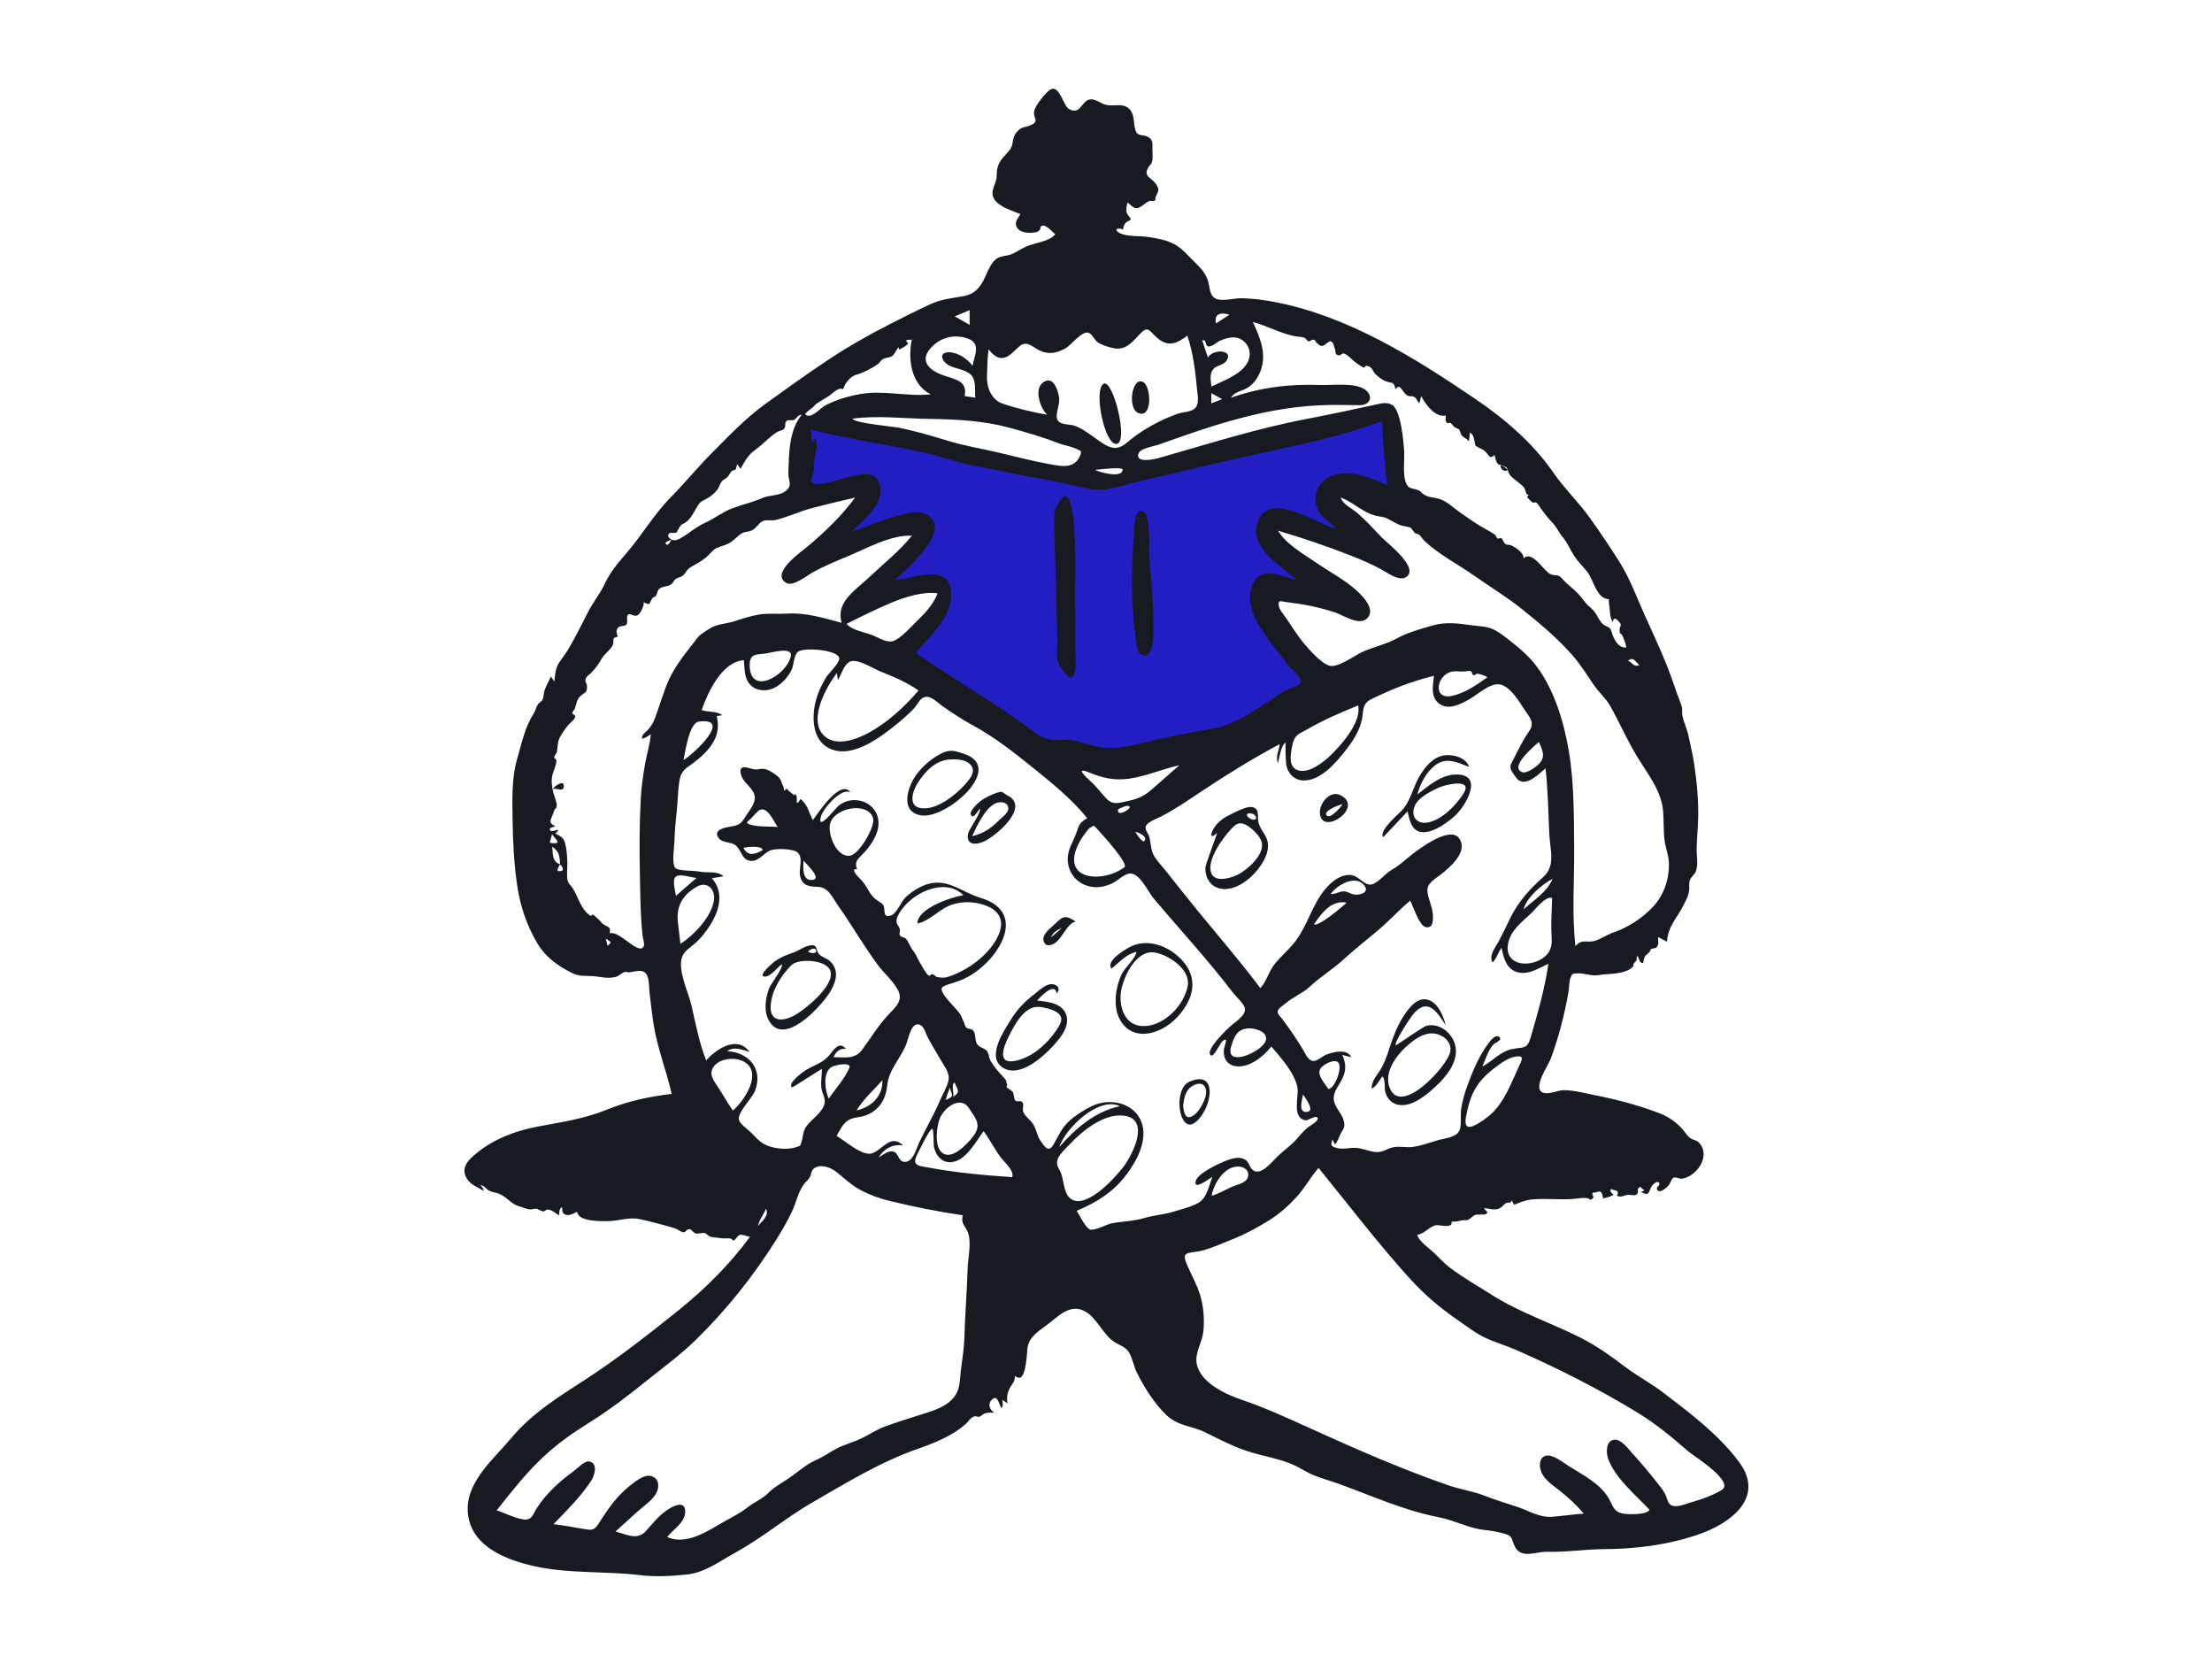 <svg width="350" height="263" viewBox="0 0 350 263" fill="none" xmlns="http://www.w3.org/2000/svg">
<path fill-rule="evenodd" clip-rule="evenodd" d="M127.188 66.97C126.947 70.911 126.706 74.852 126.465 78.794C128.016 78.347 137.885 75.443 137.275 78.387C136.838 80.499 134.063 82.783 132.65 84.253C131.349 85.607 130.009 86.925 128.635 88.205C131.16 87.238 133.706 86.323 136.27 85.466C138.211 84.819 140.165 84.186 142.154 83.701C142.892 83.52 144.884 82.784 145.582 83.286C147.414 84.605 137.473 94.316 136.111 95.685C138.037 94.789 140.008 93.976 142.014 93.278C143.461 92.774 147.934 90.848 149.215 92.493C150.586 94.252 147.189 98.293 146.247 99.574C144.897 101.41 143.434 103.171 141.899 104.855C148.279 110.585 155.776 115.685 163.754 118.855C169.604 121.179 175.351 121.771 181.524 120.495C187.866 119.185 193.948 116.671 199.729 113.798C203.124 112.11 206.475 110.284 209.667 108.233C208.351 106.632 207.074 104.998 205.832 103.339C204.061 100.97 201.883 98.382 200.873 95.562C199.884 92.802 203.593 93.341 205.373 93.491C207.949 93.708 210.518 94.169 213.043 94.72C211.258 93.478 209.505 92.187 207.787 90.853C205.549 89.116 202.563 87.151 201.097 84.651C199.809 82.453 202.637 83.008 203.944 83.296C207.062 83.983 210.096 85.153 213.07 86.295C215.247 87.131 217.412 88.006 219.555 88.928C218.225 87.772 216.939 86.56 215.703 85.303C214.042 83.615 211.802 81.552 211.057 79.226C209.541 74.49 219.742 78.063 221.484 78.794C221.162 73.887 220.841 68.981 220.52 64.074C207.011 67.669 193.502 71.263 179.994 74.858C178.534 75.247 176.707 76.093 175.184 76.138C173.805 76.179 172.14 75.558 170.795 75.302L146.35 70.631C139.963 69.41 133.575 68.19 127.188 66.97Z" fill="#221EC4"/>
<path fill-rule="evenodd" clip-rule="evenodd" d="M272.376 235.73C270.918 236.564 269.21 237.209 267.59 237.641C266.638 237.895 265.066 238.68 264.23 237.961C263.829 237.615 263.737 236.831 263.5 236.377C263.125 235.658 262.592 235.037 262.093 234.401C260.884 232.86 259.625 231.374 258.308 229.925C257.684 229.238 256.544 227.634 255.445 227.74C254.074 227.871 254.107 229.768 254.451 230.738C255.544 233.823 258.854 236.513 261.017 238.838C260.467 239.684 257.447 239.583 256.609 239.385C255.329 239.083 255.199 238.172 254.615 237.129C253.249 234.692 250.476 233.329 248.198 231.896C247.367 231.373 245.601 229.926 244.518 230.29C243.492 230.635 243.536 231.946 243.863 232.802C244.357 234.096 245.761 234.993 246.8 235.811C248.185 236.9 249.451 238.086 250.605 239.42C248.942 239.556 247.284 239.791 245.625 239.927C243.618 240.093 241.946 238.992 240.099 238.368C238.382 237.788 236.672 237.297 234.984 236.629C233.089 235.878 231.104 235.617 229.192 234.959C221.69 232.375 214.34 229.125 207.11 225.85C203.665 224.289 200.291 222.727 196.702 221.505C194.086 220.615 189.976 218.84 189.35 215.724C189.02 214.078 190.223 212.308 190.4 210.663C190.608 208.728 190.445 206.598 189.855 204.742C189.335 203.106 188.474 201.592 187.796 200.021C187.005 198.191 187.713 198.221 189.249 198.013C191.087 197.763 193.232 196.729 194.96 196.055C196.95 195.278 198.923 194.193 200.746 193.077C202.395 192.068 203.83 190.767 205.142 189.355C206.477 187.917 207.342 186.215 208.633 184.742C213.397 190.602 217.926 196.55 222.988 202.156C225.378 204.803 227.976 206.991 230.92 209.002C232.15 209.843 233.37 210.803 234.709 211.467C236.384 212.298 238.257 212.814 239.979 213.573C246.58 216.482 252.88 219.661 259.039 223.414C262.018 225.23 264.519 227.311 267.142 229.589C267.959 230.298 274.648 234.43 272.376 235.73ZM194.937 187.728C193.87 188.211 192.853 188.839 191.715 189.149C192.037 187.186 193.87 184.224 196.218 184.55C197.116 184.674 197.793 185.371 197.399 186.332C197.04 187.205 195.697 187.384 194.937 187.728ZM120.68 134.478C119.471 135.146 118.344 135.535 117.635 134.102C118.16 133.996 120.546 133.678 120.68 134.478ZM118.667 130.426C117.732 130.143 118.48 129.845 118.801 129.503C119.052 129.237 119.881 128.303 120.171 128.149C121.453 127.47 122.444 129.997 123.057 130.817C121.606 130.688 120.08 130.855 118.667 130.426ZM128.66 139.176C126.888 139.476 127.085 137.259 127.138 136.137C127.512 136.593 130.041 138.942 128.66 139.176ZM134.53 135.347C132.371 135.712 130.944 131.98 131.331 130.348C131.672 128.91 133.345 128.108 134.678 127.896C135.969 127.69 137.767 127.971 138.151 129.46C138.49 130.776 135.97 135.104 134.53 135.347ZM185.654 191.676C184.102 192.154 182.581 192.214 181.021 192.682C179.251 193.213 177.614 193.166 175.84 193.527C175.118 193.674 173.172 194.726 172.468 194.491C171.771 194.258 170.762 192.095 170.361 191.532C173.499 190.228 176.176 188.544 178.244 185.795C179.889 183.61 181.652 180.336 180.618 177.515C179.451 174.335 175.429 173.644 172.747 174.973C171.478 175.601 170.221 176.382 169.175 177.339C167.979 178.434 167.508 179.628 166.733 180.978C165.95 182.344 165.4 181.584 164.617 180.425C163.948 179.434 164.035 178.433 163.199 177.455C162.773 176.957 162.112 176.475 161.889 175.831C161.748 175.423 162.046 174.698 161.778 174.376C161.401 173.925 160.944 174.456 160.628 174.052C160.399 173.759 160.474 173.091 160.237 172.724C160.032 172.516 159.804 172.338 159.552 172.19C159.245 172.039 159.19 171.85 159.384 171.622C159.14 171.171 159.375 171.019 158.854 170.471C158.041 169.616 157.3 168.797 156.721 167.789C156.457 167.327 156.483 166.642 156.154 166.242C155.704 165.694 154.953 165.776 154.565 165.097C154.22 164.492 154.451 163.433 153.881 162.884C153.581 162.798 153.281 162.714 152.98 162.631C152.754 162.411 152.623 162.145 152.585 161.831C152.269 161.344 152.206 160.772 151.807 160.258C151.042 159.274 150.015 158.365 149.34 157.328C148.63 156.238 149.006 156.054 150.239 155.664C151.35 155.312 152.366 154.985 153.396 154.386C158.16 151.613 162.676 144.26 155.115 142.013C152.309 141.179 150.004 138.937 146.892 139.819C145.544 140.201 144.264 141.014 143.258 141.979C142.563 142.647 141.919 144.431 141.065 144.773C139.531 145.388 140.179 143.852 139.744 143.147C139.536 142.81 138.699 142.422 138.388 142.116C138.024 141.757 137.672 141.303 137.42 140.859C136.95 140.034 136.663 139.574 135.986 138.903C135.731 138.649 134.457 137.339 135.606 137.51C135.141 136.092 135.82 135.879 136.758 134.843C137.86 133.626 138.998 131.936 139.005 130.231C139.017 126.959 135.139 125.492 132.704 127.435C132.208 127.83 129.277 131.646 129.877 129.213C130.2 127.9 133.194 124.474 134.582 125.361C133.027 123.093 129.453 128.598 128.619 129.725C127.909 128.417 127.859 127.394 126.684 126.382C125.727 127.916 126.232 126.239 126.021 125.898C125.566 125.162 125.816 126.004 125.569 125.743C125.261 125.417 124.777 125.16 124.449 124.729C123.889 125.49 124.113 124.671 123.941 124.387C123.539 123.722 123.694 123.337 123.006 122.759C122.505 122.339 121.518 121.687 120.843 121.627C120.066 121.558 119.85 121.856 119.058 121.636C118.05 121.355 116.782 120.925 117.27 122.611C117.624 123.836 119.064 124.532 119.38 125.784C119.697 127.043 118.452 128.313 117.847 129.346C117.071 130.672 116.436 130.563 115.03 130.862C114.131 131.053 112.932 131.461 113.703 132.552C114.253 133.331 115.543 133.166 116.269 133.628C117.288 134.275 117.274 135.87 118.574 136.147C120.006 136.452 120.827 134.858 122.034 134.473C122.893 134.199 125.553 134.23 126.229 134.874C127.15 135.753 126.354 137.431 126.586 138.522C126.93 140.14 128.025 140.239 129.41 140.291C131.114 140.355 131.713 141.991 132.63 143.29C134.778 146.331 136.644 149.572 138.843 152.572C139.817 153.901 141.241 155.083 142.038 156.524C143.023 158.305 141.656 159.332 140.476 160.61C138.935 162.28 137.785 164.18 136.448 166.006C135.26 167.628 133.784 167.224 131.886 167.224C132.309 166.352 132.818 165.808 133.859 165.914C132.77 164.585 131.9 166.105 131.194 166.947C130.173 168.165 128.842 168.458 127.53 169.259C127.066 169.542 124.538 171.378 125.306 172.005C125.393 172.076 129.578 169.324 130.054 169.071C130.054 170.087 129.832 171.143 129.974 172.154C130.079 172.895 130.6 173.667 130.489 174.438C130.278 175.892 128.399 177.038 127.592 178.171C126.985 179.024 127.131 179.696 126.822 180.612C126.541 181.447 126.689 181.194 125.986 181.452C124.556 181.977 122.149 181.694 120.854 180.947C120.05 180.483 119.433 179.751 118.78 179.105C118.288 178.618 117.051 177.786 116.914 177.105C116.68 175.932 119.008 173.753 119.469 172.543C120.771 169.128 118.539 166.474 115.066 166.28C116.136 165.455 117.463 166.077 118.591 166.392C116.662 163.719 113.368 165.918 111.732 167.735C110.614 164.909 110.075 161.928 109.392 158.98C108.927 156.974 107.156 153.392 107.946 151.326C108.327 150.327 109.405 149.77 110.151 149.077C110.998 148.29 111.724 147.349 112.343 146.375C113.802 144.08 114.645 141.183 112.636 138.921C113.246 138.821 113.857 138.721 114.468 138.62C113.474 137.687 111.908 138.142 110.619 137.865C109.801 137.69 107.449 137.803 106.903 137.34C106.246 136.784 106.667 134.224 106.691 133.466C106.744 131.696 106.892 129.993 107.088 128.233C107.273 126.57 107.236 124.774 107.58 123.141C107.859 121.815 108.75 121.411 109.778 120.63C112.237 118.762 114.24 116.49 113.4 113.271C113.698 113.224 113.995 113.177 114.293 113.13C113.331 112.434 112.086 112.687 111.016 112.319C111.999 109.554 114.172 104.693 117.699 104.431C117.821 105.668 117.738 107.138 118.572 108.161C119.521 109.326 121.188 109.443 122.474 108.827C123.641 108.267 124.737 107.081 125.275 105.909C125.639 105.116 125.573 103.775 126.212 103.146C127.069 102.303 132.975 102.812 132.794 104.235C132.688 105.072 131.108 106.478 130.667 107.22C129.859 108.577 129.212 110.045 128.916 111.604C128.465 113.971 128.726 117.096 131.13 118.341C133.864 119.757 137.196 117.957 139.438 116.402C140.669 115.548 141.862 114.605 142.986 113.616C143.586 113.089 144.188 112.547 144.716 111.948C145.105 111.506 145.417 110.793 145.897 110.462C147.03 109.68 148.142 111.007 149.101 111.677C150.664 112.769 152.219 113.806 153.896 114.714C157.3 116.558 160.412 119 163.421 121.425C166.448 123.865 169.57 126.374 172.022 129.413C170.536 130.327 170.802 130.564 170.141 132.194C169.672 133.35 169.026 134.335 168.951 135.62C168.822 137.837 170.246 139.727 172.407 140.218C173.615 140.493 174.767 140.273 175.886 139.779C176.756 139.395 177.623 138.45 178.532 138.215C180.222 137.779 181.574 140.971 182.522 142.096C186.729 147.09 191.175 151.887 195.137 157.085C195.575 157.66 196.879 158.785 196.984 159.547C197.137 160.642 195.415 161.685 194.7 162.312C194.325 162.642 190.348 166.383 191.684 166.978C192.064 167.147 193.179 164.852 193.457 164.655C194.5 163.92 193.711 165.361 193.649 166.089C193.494 167.899 194.737 168.886 196.485 168.656C198.35 168.412 200.01 166.939 201.164 165.549C202.611 167.224 204.871 169.756 205.289 171.994C205.557 173.423 204.32 176.922 206.629 177.214C206.981 177.258 208.257 176.312 208.495 176.849C208.693 177.298 207.314 178.064 207.115 178.213C206.266 178.847 205.752 179.527 205.066 180.295C204.261 181.197 203.16 181.956 202.254 182.821C201.299 183.731 199.411 186.204 198.152 185.009C197.518 184.409 197.685 183.624 196.671 183.271C195.747 182.951 194.578 183.357 193.719 183.713C192.753 184.114 189.571 185.575 189.218 186.779C188.731 188.438 191.361 186.443 191.829 186.151C191.296 187.505 191.001 189.465 189.643 190.254C188.515 190.91 186.892 191.296 185.654 191.676ZM167.618 181.439C168.521 178.536 173.846 173.361 177.212 174.98C173.289 175.802 170.177 178.486 167.618 181.439ZM169.609 189.75C168.297 189.019 168.367 186.894 167.909 185.651C167.646 184.938 167.12 184.417 167.275 183.625C167.456 182.697 168.639 181.666 169.269 180.997C171.252 178.89 174.741 176.012 177.932 176.495C181.994 177.11 179.24 182.563 177.857 184.44C176.678 186.041 172.136 191.158 169.609 189.75ZM160.134 186.2C155.742 185.907 151.364 185.514 147.031 184.708C145.495 184.422 144.208 184.465 145.087 182.698C145.378 182.116 147.127 178.462 147.522 178.567C147.757 178.629 147.703 181.14 147.772 181.428C148.082 182.72 148.953 183.925 150.421 183.843C152.824 183.709 154.372 180.603 155.637 178.935C156.651 180.298 157.384 181.812 158.403 183.151C158.89 183.792 160.585 185.281 160.134 186.2ZM134.382 168.958C133.645 170.649 132.163 172.258 131.132 173.79C130.55 172.556 130.14 169.724 131.522 168.812C132.045 168.467 134.848 167.889 134.382 168.958ZM149.616 173.994C149.819 173.343 150.044 172.697 150.294 172.063C150.724 173.416 150.944 173.456 149.616 173.994ZM153.376 175.379C153.909 176.283 154.798 177.172 154.659 178.306C154.553 179.166 153.776 180.048 153.221 180.647C152.302 181.638 150.267 183.541 148.936 182.225C147.824 181.125 148.211 178.101 148.728 176.864C149.467 175.096 152.105 173.226 153.376 175.379ZM150.768 173.527C151.073 173.406 150.431 171.433 151.027 171.237C151.547 172.422 152.037 172.743 150.768 173.527ZM142.375 146.982C142.177 146.255 141.723 146.285 141.886 145.385C141.993 144.795 142.462 144.166 142.817 143.698C143.525 142.766 144.458 141.999 145.468 141.417C147.6 140.19 150.527 139.68 152.435 141.601C150.651 141.883 145.182 143.644 145.147 146.085C147.131 145.703 148.691 143.71 150.681 143.081C152.314 142.566 154.086 142.602 155.711 143.147C160.159 144.636 158.309 148.481 155.799 150.978C154.308 152.46 152.521 153.567 150.568 154.331C149.664 154.684 149.109 154.723 148.22 154.546C148.054 154.512 147.859 154.204 147.66 154.137C147.164 153.973 147.308 154.53 146.899 154.28C146.543 154.062 145.783 152.655 145.54 152.252C145.155 151.612 144.975 150.988 144.501 150.403C144.027 149.818 143.796 149.033 143.358 148.504C143.147 148.249 142.57 148.259 142.415 148.01C142.183 147.637 142.479 147.365 142.375 146.982ZM135.544 175.653C136.555 173.896 138.284 172.405 139.622 170.87C139.705 173.393 137.895 175.121 135.544 175.653ZM136.91 176.464C138.998 175.729 140.148 173.972 140.361 171.841C140.631 169.142 142.326 167.725 143.346 165.3C143.737 164.371 144.193 161.313 145.71 162.188C146.23 162.489 146.538 163.618 146.81 164.128C147.466 165.362 148.211 166.558 148.907 167.77C149.473 168.756 150.322 169.748 150.072 170.936C149.855 171.971 149.153 173.075 148.743 174.051C147.773 176.357 146.499 178.482 145.435 180.737C145.005 181.647 144.497 183.801 143.186 183.79C142.148 183.781 142.264 182.647 141.581 182.258C140.719 181.767 139.738 182.701 139.029 183.088C139.845 181.711 141.271 180.931 142.875 181.19C140.955 179.279 139.658 181.858 138.01 182.432C136.45 182.977 133.68 180.41 132.366 179.682C132.869 178.831 133.323 177.789 134.188 177.229C135.008 176.697 136.014 176.779 136.91 176.464ZM119.937 193.934C120.165 192.833 120.811 192.183 121.221 191.183C121.696 192.395 120.584 193.11 119.937 193.934ZM153.106 200.689C152.993 204.396 152.691 208.092 152.581 211.8C152.531 213.51 152.228 215.141 152.027 216.831C151.857 218.261 151.944 219.665 151.044 220.886C149.626 222.811 146.868 223.364 144.727 224.078C143.154 224.601 141.564 225.076 140.011 225.658C138.614 226.182 137.488 226.975 136.16 227.597C134.971 228.154 133.688 228.484 132.505 229.077C131.282 229.691 130.315 230.439 129.058 230.985C127.553 231.639 126.314 232.803 124.976 233.726C123.798 234.539 122.552 235.167 121.538 236.19C120.588 237.149 119.385 237.569 118.309 238.422C117.17 239.323 115.978 239.908 114.72 240.615C112.144 242.063 108.667 244.536 105.566 243.129C106.453 241.997 108.268 240.908 108.406 239.347C108.586 237.314 106.816 238.063 105.792 238.712C104.239 239.695 103.381 240.882 102.199 242.193C100.818 243.725 99.073 242.694 97.383 242.263C98.539 241.223 99.685 240.173 100.839 239.131C101.813 238.251 103.302 237.3 103.896 236.084C104.319 235.214 104.299 234.022 103.276 233.57C102.132 233.066 100.838 234.13 99.99 234.764C97.74 236.447 96.258 238.582 94.781 240.925C93.995 242.17 93.633 242.075 92.188 241.826C90.656 241.562 89.124 241.281 87.579 241.096C89.625 238.994 91.912 236.718 93.528 234.259C94.052 233.462 94.734 231.363 93.139 231.169C92.482 231.09 91.173 232.434 90.666 232.796C88.451 234.38 86.32 236.378 84.852 238.69C84.367 239.453 84.215 240.302 83.276 240.366C82.048 240.449 79.768 239.277 78.584 238.915C80.847 236.063 83.094 233.19 85.737 230.674C88.167 228.362 90.59 226.683 93.43 224.91C96.475 223.009 99.311 220.822 102.107 218.577C104.782 216.427 107.578 214.4 110.041 212C114.961 207.207 119.343 201.694 122.972 195.865C123.821 194.501 124.62 193.102 125.311 191.65C125.96 190.287 126.259 188.657 127.135 187.418C127.438 186.989 127.864 186.671 128.134 186.224C128.389 185.803 128.302 185.295 128.69 184.922C129.588 184.061 131.221 184.58 132.06 185.184C133.409 186.155 134.5 187.333 135.982 188.146C137.473 188.963 139.086 189.557 140.736 189.959C144.595 190.897 148.42 191.667 152.35 192.237C151.946 193.737 152.939 193.973 153.268 195.323C153.668 196.961 153.156 199.021 153.106 200.689ZM115.954 175.675C115.079 174.375 114.299 173.016 113.439 171.708C112.915 170.911 112.266 170.056 112.714 169.081C113.468 167.439 116.127 167.146 117.57 167.862C120.851 169.491 117.803 174.146 115.954 175.675ZM107.27 145.95C106.968 143.409 107.94 141.607 110.238 140.275C111.876 139.326 113.194 140.623 112.971 142.354C112.63 144.99 109.813 147.923 107.663 149.299C107.522 148.184 107.403 147.066 107.27 145.95ZM106.92 138.681C107.598 138.143 109.413 138.83 110.199 138.877C109.119 139.82 108.038 140.764 106.958 141.708C106.887 141.06 106.294 139.178 106.92 138.681ZM110.565 114.148C116.031 113.437 109.739 119.303 108.155 120.223C108.412 118.974 109.045 114.346 110.565 114.148ZM125.117 103.878C124.383 106.884 118.677 110.164 118.617 105.24C118.595 103.405 119.626 103.553 121.13 103.377C121.988 103.277 125.536 102.159 125.117 103.878ZM105.408 108.534C104.767 110.215 104.253 111.94 103.625 113.623C103.347 114.369 103.02 114.881 102.502 115.471C102.068 115.965 101.552 116.09 101.569 116.87C102.112 116.765 102.538 116.441 102.977 116.129C102.87 117.676 102.323 119.342 102.058 120.884C101.741 122.733 101.477 124.584 101.379 126.459C101.167 130.537 101.165 134.601 101.254 138.681C101.3 140.761 101.321 142.841 101.433 144.918C101.489 145.951 101.552 146.989 101.68 148.016C101.732 148.43 102.033 149.313 101.847 149.701C101.117 151.227 97.882 147.037 96.478 147.652C96.68 146.491 96.214 146.745 95.436 146.174C95.059 145.898 94.814 145.427 94.42 145.18C94.301 145.052 94.17 144.938 94.028 144.838C93.865 144.616 93.694 144.64 93.513 144.909C91.931 143.963 91.522 141.947 90.673 140.591C90.236 139.894 89.814 139.785 89.74 138.821C89.675 137.981 89.801 137.125 89.767 136.281C89.729 135.33 89.673 134.28 89.406 133.359C89.096 132.289 88.67 132.376 87.84 131.806C88.096 131.694 88.264 131.507 88.346 131.243C88.081 131.29 87.275 131.618 87.075 131.382C86.681 130.918 87.61 130.857 87.854 130.672C86.812 130.209 87.037 129.829 87.413 128.981C87.519 128.742 87.621 128.383 87.711 128.181C87.909 127.739 88.022 128.019 88.088 127.47C88.15 126.947 87.686 125.918 87.549 125.361C87.32 124.426 87.193 123.618 87.399 122.643C87.566 121.854 88.015 121.14 88.046 120.329C88.055 120.101 87.708 120.025 87.703 119.806C87.696 119.484 87.996 119.343 88.074 119.046C88.273 118.286 88.184 117.482 88.524 116.76C88.831 116.113 89.45 115.274 89.889 114.709C90.192 114.317 90.938 113.875 91.019 113.358C91.073 113.016 90.54 113.055 90.564 112.797C90.596 112.447 90.889 112.334 90.97 112.074C91.192 111.361 91.247 110.676 91.82 110.13C92.542 109.442 92.856 109.73 92.886 108.596C92.9 108.043 92.458 107.957 92.695 107.32C92.824 106.973 93.204 106.769 93.447 106.523C94.169 105.795 94.656 105.148 95.169 104.248C95.624 103.454 96.349 102.991 96.815 102.304C97.421 101.41 96.515 100.966 97.746 100.714C97.57 100.158 97.385 99.709 97.845 99.239C98.135 98.942 98.872 99.124 99.129 98.781C99.424 98.387 98.988 97.453 99.432 97.197C99.793 96.99 100.334 97.63 100.901 97.313C101.333 97.072 101.986 95.738 101.847 95.248C102.964 95.876 102.686 95.443 103.22 94.637C103.34 94.456 103.704 94.416 103.807 94.233C104.014 93.868 103.967 93.497 104.264 93.2C104.76 92.706 105.571 92.833 106.116 92.48C106.567 92.189 106.543 91.875 106.903 91.6C107.21 91.365 107.715 91.32 108.014 91.077C108.599 90.6 108.605 90.097 109.337 89.686C110.204 89.2 110.972 88.787 111.761 88.143C112.275 87.723 112.763 86.978 113.364 86.701C114.196 86.318 114.844 86.291 115.658 85.744C116.246 85.349 116.803 84.697 117.38 84.364C117.816 84.113 118.121 84.167 118.67 84.011C119.658 83.731 119.899 82.8 120.705 82.421C121.258 82.161 122.064 82.399 122.672 82.262C124.563 81.838 126.43 80.922 128.328 80.415C130.644 79.796 132.977 79.254 135.311 78.707C133.166 81.614 130.434 84.237 127.663 86.546C126.754 87.304 121.771 90.759 124.457 92.234C125.535 92.826 127.878 90.913 128.748 90.446C130.501 89.504 132.317 88.751 134.153 87.989C137.122 86.758 140.988 84.567 144.288 84.744C142.279 87.208 139.772 89.186 137.475 91.362C135.364 93.363 132.183 95.239 133.179 98.513C130.213 97.759 127.55 96.867 124.467 97.065C123.086 97.153 121.704 96.987 120.33 97.181C118.835 97.392 117.427 97.892 115.991 98.331C114.854 98.678 113.599 98.706 112.553 99.283C112.048 99.562 111.423 99.96 110.969 100.307C110.364 100.769 110.226 101.074 109.751 101.683C108.056 103.854 106.415 105.889 105.408 108.534ZM96.133 149.624C96.041 149.249 95.957 148.906 95.851 148.477C96.794 149.058 96.794 149.058 96.133 149.624ZM89.001 137.657C88.885 137.818 88.396 137.869 88.254 137.73C88.078 137.558 88.542 136.886 88.617 136.743C88.801 136.884 89.225 137.347 89.001 137.657ZM86.981 133.301C87.106 132.842 87.231 132.384 87.356 131.925C87.509 132.35 88.201 132.82 88.216 133.226C88.226 133.494 87.117 133.361 86.981 133.301ZM87.382 133.931C88.465 134.644 88.578 135.485 88.61 136.715C87.314 136.286 87.5 135.032 87.382 133.931ZM106.213 85.375C106.104 85.671 105.64 86.593 105.3 85.948C105.191 85.742 105.987 85.46 106.213 85.375ZM105.902 84.37C106.17 84.129 106.709 84.429 107.012 84.234C107.224 84.098 107.154 83.959 107.254 83.878C107.274 83.862 107.562 83.278 107.68 83.145C107.889 82.912 108.344 82.767 108.598 82.557C109.307 81.969 109.708 81.196 110.154 80.41C110.686 79.471 110.856 79.362 111.714 78.933C112.306 78.636 112.765 78.274 113.247 77.77C113.802 77.19 113.761 76.775 114.217 76.141C114.442 75.828 114.766 75.789 115.028 75.537C115.343 75.235 115.503 74.813 115.793 74.508C115.919 74.376 116.322 74.376 116.398 74.263C116.495 74.121 116.57 73.55 116.661 73.444C116.835 73.679 117.009 73.913 117.182 74.148C117.866 72.944 118.366 71.95 119.51 71.149C120.712 70.308 121.749 69.078 122.991 68.325C123.27 68.156 123.839 68.084 124.053 67.835C124.413 67.413 124.101 67.037 124.364 66.679C124.662 66.273 125.24 66.602 125.62 66.426C126.1 66.205 126.237 65.557 126.856 65.629C124.823 68.034 124.848 71.776 124.74 74.78C124.694 76.074 125.509 76.727 124.305 77.676C123.282 78.484 121.838 78.245 120.628 78.776C119.108 79.444 117.483 79.799 115.932 80.382C114.328 80.983 113.038 82.037 111.495 82.734C110.134 83.349 109.204 84.223 107.959 84.981C107.496 85.263 106.779 85.673 106.227 85.336C105.882 85.124 105.451 84.778 105.902 84.37ZM128.862 64.205C128.951 63.863 130.686 62.965 131.113 62.672C131.754 62.231 132.702 61.156 133.417 61.583C133.665 60.591 134.632 59.486 135.486 59.276C136.434 59.042 138.059 58.23 138.992 57.52C139.264 57.313 139.354 57.01 139.674 56.816C140.232 56.478 140.786 56.662 141.323 56.201C141.406 56.13 142.149 54.903 142.179 54.914C142.217 55.046 142.251 55.179 142.282 55.313C142.846 55 143.348 54.751 143.7 54.352C143.78 54.261 143.263 54.026 143.426 53.847C143.626 53.627 144.072 53.873 144.274 53.664C143.646 56.783 144.114 60.797 147.277 62.378C143.515 62.785 139.84 61.653 136.031 62.348C134.208 62.681 132.354 63.227 130.696 64.065C129.68 64.579 128.38 66.42 127.369 65.526C127.77 64.991 128.383 64.659 128.862 64.205ZM147.119 55.233C148.526 53.512 150.66 52.831 152.809 53.447C155.326 54.169 154.264 55.927 153.884 57.879C153.158 56.815 151.585 55.759 150.246 55.727C148.347 55.681 149.064 57.264 150.205 57.831C151.242 58.346 153.019 58.489 153.761 59.426C154.484 60.337 154.207 61.828 154.323 62.902C153.762 62.819 153.2 62.736 152.639 62.652C153.11 60.144 151.036 60.022 149.102 59.315C147.147 58.601 145.518 57.191 147.119 55.233ZM153.421 49.056V51.384C152.639 50.938 151.856 50.492 151.074 50.046C151.856 49.716 152.639 49.386 153.421 49.056ZM159.71 67.657C162.323 68.365 164.917 69.114 167.429 70.091C168.341 70.446 169.34 70.571 170.234 70.972C171.085 71.353 171.213 71.313 170.91 72.059C170.062 74.149 168.053 73.788 166.293 73.468C163.538 72.968 160.84 72.274 158.12 71.621C155.461 70.984 152.746 70.566 150.127 69.766C147.439 68.947 144.82 68.17 142.056 67.629C141.249 67.471 134.867 66.885 134.916 66.218C138.935 65.696 143.073 66.21 147.11 66.265C151.306 66.321 155.641 66.554 159.71 67.657ZM156.164 59.574C156.214 58.137 156.234 56.696 156.412 55.267C157.608 56.743 158.687 57.185 160.195 55.802C161.638 54.477 161.96 53.787 163.789 55.032C165.376 56.112 166.876 56.062 168.561 55.117C169.588 54.54 171.239 52.185 172.319 52.669C172.834 52.901 173.211 53.832 173.731 54.175C174.383 54.605 175.385 54.903 176.145 55.069C177.94 55.462 179.009 54.308 180.136 53.073C181.77 51.283 181.722 52.323 183.237 53.564C184.926 54.949 186.339 54.273 187.868 53.091C188.8 55.821 189.149 58.803 189.412 61.666C189.501 62.632 189.833 64.005 188.965 64.688C188.353 65.17 187.054 65.189 186.317 65.455C183.683 66.407 181.153 67.758 178.95 69.488C178.092 70.162 177.344 70.987 176.171 70.833C175.053 70.687 173.967 69.751 173.068 69.134C172.093 68.464 171.106 67.703 169.966 67.33C169.298 67.111 168.229 67.19 167.645 66.789C166.559 66.043 167.837 64.088 167.566 62.775C167.362 61.778 166.788 59.7 165.415 60.284C163.372 61.153 164.561 64.547 165.685 65.606C163.387 65.198 160.842 64.602 158.626 63.844C156.914 63.259 156.103 61.326 156.164 59.574ZM194.707 66.572C199.425 65.248 203.839 64.354 208.749 64.113C210.922 64.006 213.026 64.073 215.175 64.093C216.412 64.104 217.355 63.107 216.367 61.959C214.999 60.37 210.826 60.975 208.977 60.903C204.022 60.712 199.478 61.275 194.785 62.909C195.281 61.995 196.474 61.876 197.291 61.403C198.293 60.823 198.975 59.867 199.403 58.806C200.517 56.047 199.396 53.447 198.23 50.926C200.52 51.542 202.888 52.891 205.19 53.233C205.672 53.305 205.982 53.259 206.409 53.434C206.671 53.542 206.754 53.915 207.078 53.996C207.235 54.035 207.612 53.681 207.79 53.731C208.49 53.929 207.936 53.982 208.379 54.269C208.731 54.497 208.703 54.79 209.348 54.682C209.634 54.635 209.944 54.192 210.095 54.18C210.287 54.164 210.243 53.931 210.537 53.999C211.071 54.123 211.024 54.812 211.202 55.151C211.392 55.512 211.122 55.992 211.699 56.189C212.13 56.337 212.238 55.882 212.605 55.914C212.828 55.934 213.29 56.255 213.486 56.45C214.12 57.08 214.987 57.775 215.839 58.184C215.755 58.1 216.241 57.897 216.124 57.85C216.046 57.818 216.556 57.941 216.548 57.939C217.04 58.051 217.3 58.806 217.548 59.081C218.006 59.586 218.716 60.119 219.356 60.342C220.464 60.727 220.43 60.267 220.835 61.583C221.622 60.345 221.924 62.418 222.901 62.647C223.407 62.765 223.348 62.548 223.807 62.813C224.123 62.994 224.333 63.55 224.571 63.819C224.673 63.432 224.775 63.044 224.877 62.658C225.581 63.991 227.099 66.104 228.764 65.722C228.764 66.086 228.614 66.52 228.896 66.831C229.093 67.048 229.411 66.802 229.565 66.928C229.699 67.038 230.02 67.476 230.123 67.548C230.326 67.69 230.694 67.794 230.87 67.936C231.025 68.06 231.102 68.656 231.274 68.871C231.597 69.276 232.156 69.356 232.421 69.841C232.481 69.363 232.541 68.884 232.601 68.406C233.126 68.811 233.171 69.126 233.3 69.718C233.483 70.563 233.24 70.365 233.822 70.721C234.394 71.072 234.693 71.032 235.217 71.64C235.732 72.236 235.736 72.604 236.478 71.983C236.617 72.442 236.661 73.036 237.029 73.388C237.308 73.654 238.46 73.666 238.57 74.294C236.405 72.467 237.83 75.242 238.571 74.299C238.728 75.308 239.466 75.634 240.31 76.353C241.097 77.023 241.226 76.974 241.495 78.1C241.488 78.075 241.89 78.324 241.919 78.374C241.152 78.483 242.341 79.34 242.542 79.497C242.688 79.611 242.879 79.338 243.123 79.523C243.401 79.735 243.628 80.216 243.855 80.506C244.469 81.293 244.924 81.969 245.571 82.609C246.269 83.299 246.608 84.172 247.278 84.979C248.021 85.875 248.423 86.906 249.045 87.878C249.636 88.804 250.42 89.546 251.105 90.394C252.195 91.742 252.566 94.711 254.6 94.79C254.48 94.913 254.646 95.833 254.666 96.003C254.762 96.839 254.698 97.643 255.192 98.4C255.306 97.536 255.757 97.869 256.15 98.323C256.803 99.078 256.229 98.887 256.264 99.652C256.306 100.579 256.411 99.862 256.764 100.672C257.041 101.306 257.192 101.717 257.341 102.421C256.192 102.512 255.666 101.573 255.242 100.664C255.064 100.283 255.003 99.658 254.689 99.361C254.354 99.044 253.895 99.02 253.551 98.666C252.892 97.988 252.606 96.93 251.829 96.27C250.951 95.524 250.757 95.172 250.031 94.28C249.228 93.293 248.119 92.601 247.277 91.647C246.433 90.691 246.502 91.213 245.442 90.867C244.315 90.498 242.493 86.955 241.073 88.32C241.129 87.427 239.792 86.588 239.117 86.264C238.824 86.124 238.484 86.251 238.192 86.041C237.875 85.814 237.852 85.376 237.533 85.103C237.533 85.103 237.042 85.222 236.943 85.172C236.74 85.069 236.739 84.706 236.56 84.587C236.065 84.256 235.475 83.909 234.95 83.628C233.674 82.943 232.546 82.1 231.315 81.276C230.26 80.57 228.983 79.295 227.763 78.923C226.698 78.598 226.029 78.763 225.156 78.112C224.681 77.758 224.821 77.639 224.058 77.418C223.331 77.208 222.923 77.316 222.538 76.545C221.864 75.197 222.289 72.564 222.159 71.052C222.02 69.447 221.856 67.802 221.438 66.241C220.943 64.396 220.289 63.432 218.31 63.866C214.39 64.728 210.517 65.548 206.579 66.305C198.731 67.812 191.018 70.272 183.343 72.456C182.758 72.623 179.497 73.37 180.163 71.683C180.47 70.905 182.534 70.615 183.226 70.371C187.019 69.028 190.83 67.66 194.707 66.572ZM193.389 63.139C192.815 63.358 192.243 63.576 191.669 63.795V62.201C192.243 62.514 192.815 62.826 193.389 63.139ZM191.007 54.712C191.505 55.119 192.517 54.14 192.941 53.941C193.664 53.602 194.585 53.311 195.393 53.381C196.884 53.51 197.974 54.977 197.701 56.465C197.238 58.982 193.652 60.172 191.675 61.156C191.612 60.264 191.323 59.192 191.948 58.42C192.491 57.75 193.544 57.799 194.046 57.086C195.307 55.295 191.889 55.133 191.125 56.557C190.824 55.647 190.523 54.737 190.221 53.827C190.949 53.707 190.629 54.404 191.007 54.712ZM194.534 49.786C193.822 50.246 193.111 50.706 192.399 51.166C192.047 49.573 193.249 49.364 194.534 49.786ZM259.369 105.208C258.437 105.653 258.204 104.591 257.534 104.545C258.326 104.058 258.326 104.058 259.369 105.208ZM263.158 128.397C263.275 129.923 263.184 131.468 263.387 132.988C263.542 134.144 264.01 135.221 264.06 136.39C264.17 138.952 263.305 141.561 261.558 143.438C259.905 145.215 257.541 146.744 255.31 147.491C254.305 147.827 253.256 148.572 252.279 148.848C251.199 149.153 250.173 148.489 249.283 149.68C248.688 144.573 249.122 139.236 249.076 134.097C249.029 128.946 249.084 123.794 248.213 118.699C247.437 114.161 245.907 109.058 243.088 105.345C241.942 103.838 240.532 102.603 239.045 101.447C238.274 100.848 237.502 100.207 236.642 99.733C235.32 99.004 234.193 99.105 232.755 98.897C230.696 98.6 228.782 98.349 226.716 98.929C224.792 99.469 222.673 100.083 220.95 101.021C219.234 101.956 217.241 102.341 215.459 103.178C214.247 103.747 211.729 105.649 210.384 105.307C209.083 104.975 207.156 102.766 206.324 101.776C205.262 100.511 204.383 99.045 203.441 97.684C203.11 97.207 202.436 96.468 202.35 95.855C202.2 94.79 202.627 95.138 203.644 95.257C206.26 95.564 208.72 96.049 211.227 96.872C212.474 97.282 214.913 98.939 216.161 97.946C218.066 96.43 215.172 93.824 214.111 92.948C212.305 91.456 210.205 90.348 208.28 89.023C206.234 87.614 203.529 86.114 202.213 83.945C206.057 85.08 209.897 86.38 213.629 87.843C215.337 88.512 217.025 89.219 218.628 90.109C219.529 90.609 221.349 91.961 222.434 91.314C224.792 89.906 219.376 85.818 218.594 84.982C217.38 83.684 216.19 82.398 214.856 81.221C213.956 80.426 212.541 79.867 212.123 78.695C213.617 79.236 214.825 80.296 216.225 81.016C216.957 81.393 217.625 81.61 218.435 81.725C219.297 81.849 219.4 81.986 220.08 82.329C220.609 82.597 221.153 82.954 221.747 83.136C222.17 83.265 222.91 83.288 223.28 83.528C223.469 83.798 223.664 84.063 223.866 84.324C224.092 84.39 224.314 84.467 224.533 84.554C224.862 84.846 225.056 85.25 225.375 85.552C227.693 87.743 230.793 89.312 233.391 91.148C235.85 92.885 238.458 94.456 240.819 96.352C243.536 98.534 246.356 100.879 248.667 103.495C249.973 104.974 251.046 106.651 252.144 108.286C252.938 109.47 254.093 110.452 254.78 111.673C256.277 114.334 257.519 117.211 259.13 119.83C260.773 122.498 262.912 125.149 263.158 128.397ZM241.073 143.84C241.521 141.993 244.047 139.836 245.661 139.022C244.847 141.034 242.68 142.407 241.073 143.84ZM245.238 150.283C243.861 153.14 237.808 153.467 238.629 149.239C239.031 147.168 240.74 145.897 242.206 144.542C242.884 143.916 244.544 141.675 245.593 142.036C245.544 143.647 245.449 145.265 245.453 146.876C245.455 147.951 245.726 149.272 245.238 150.283ZM243.488 117.36C244.047 118.614 244.604 119.659 243.567 120.781C243.1 121.288 241.576 122.396 240.887 122.15C238.674 121.361 242.893 117.924 243.488 117.36ZM230.104 106.197C230.637 106.168 231.155 106.247 231.681 106.215C232.206 106.182 232.261 106.089 232.747 106.156C232.799 106.23 232.85 106.305 232.902 106.379C232.968 106.88 233.231 106.934 233.69 106.543C234.328 106.685 234.744 106.78 235.354 107.125C233.706 108.313 231.701 109.694 229.681 110.093C226.488 110.723 227.37 106.348 230.104 106.197ZM181.155 132.916C180.824 133.582 179.872 131.918 179.636 131.608C180.076 131.606 181.49 132.244 181.155 132.916ZM206.81 115.384C209.291 113.936 212.237 112.665 214.902 111.587C215.37 113.845 213.085 116.759 211.678 118.303C210.54 119.552 209.168 120.848 207.625 121.567C205.957 122.344 204.134 122.002 204.215 119.822C204.245 119.024 204.426 117.742 204.75 117.014C205.169 116.075 205.96 115.88 206.81 115.384ZM173.276 74.324C173.646 74.302 177.656 73.784 177.635 74.283C177.572 75.783 173.679 74.605 173.276 74.324ZM144.913 103.287C147.032 100.673 150.452 97.852 150.502 94.198C150.576 88.823 144.61 91.505 141.61 91.728C143.197 90.17 151.166 83.633 146.452 81.311C145.097 80.643 143.171 81.295 141.812 81.645C139.399 82.266 137.156 83.34 134.786 84.088C136.48 82.285 139.406 80.236 139.31 77.506C139.193 74.183 136.465 74.986 134.106 75.474C133.2 75.662 129.15 77.272 128.39 76.179C128.111 75.778 128.562 75.269 128.657 74.912C128.826 74.281 128.774 74.061 128.779 73.416C128.791 72.116 129.655 70.445 128.95 69.236C128.789 69.511 128.651 69.796 128.537 70.094C128.304 69.39 128.46 68.643 128.228 67.939C134.117 69.445 140.107 70.27 146.033 71.555C149.033 72.206 151.856 73.326 154.897 73.831C157.964 74.339 160.978 75.117 164.05 75.602C166.854 76.044 169.539 76.781 172.316 77.346C175.022 77.896 177.797 76.689 180.439 76.079C186.355 74.71 192.269 73.309 198.193 71.981C205.029 70.448 212.14 69.138 218.683 66.582C218.81 69.989 219.083 73.389 219.499 76.772C216.609 75.406 212.321 73.625 209.399 76.069C208.23 77.047 207.87 78.736 208.332 80.172C208.835 81.735 210.376 82.461 211.392 83.638C208.298 82.845 200.317 77.253 198.897 82.905C197.893 86.897 202.788 89.476 205.181 91.723C202.804 91.258 199.622 89.358 198.226 92.411C197.02 95.051 198.473 97.924 199.961 100.101C200.767 101.281 201.674 102.391 202.531 103.534C202.984 104.139 203.427 104.752 203.903 105.339C204.381 105.927 205.282 106.543 205.617 107.177C206.291 108.454 204.931 108.532 203.873 108.994C202.552 109.57 201.418 110.537 200.211 111.308C197.445 113.074 195.028 114.714 191.76 115.279C188.395 115.859 185.156 116.466 181.835 117.276C178.525 118.084 175.823 118.86 172.44 117.816C170.897 117.34 169.641 116.917 168.005 117.007C166.286 117.101 165.281 117.012 163.869 115.947C157.788 111.368 151.189 107.61 144.913 103.287ZM133.952 98.69C136.302 97.511 138.667 96.326 141.095 95.313C143.104 94.474 146.155 93.497 148.354 93.864C147.734 95.457 146.603 96.764 145.389 97.937C144.316 98.974 142.975 100.539 141.676 101.263C140.497 101.92 139.125 100.879 137.962 100.443C136.684 99.964 134.925 99.741 133.952 98.69ZM134.543 104.638C135.713 104.151 138.23 105.784 139.295 106.208C141.388 107.043 143.493 107.915 145.337 109.232C143.085 111.835 140.534 114.214 137.503 115.886C135.509 116.986 132.148 118.248 130.267 116.251C127.903 113.741 130.745 108.627 132.418 106.476C132.473 106.844 132.529 107.212 132.584 107.58C133.118 106.725 133.526 105.06 134.543 104.638ZM177.532 126.916C176.071 127.224 175.575 126.946 174.611 125.826C173.959 125.068 173.318 124.282 172.583 123.601C171.833 122.906 169.98 121.231 172.34 122.195C174.492 123.074 176.335 123.514 178.702 123.17C181.409 122.776 183.933 121.632 186.601 121.052C185.138 122.332 183.686 123.625 182.22 124.902C180.672 126.251 179.5 126.501 177.532 126.916ZM177.866 137.212C174.665 139.621 168.219 139.36 170.389 134.059C170.718 133.254 171.18 132.497 171.713 131.811C171.891 131.582 172.207 131.107 172.461 130.953C173.169 130.524 172.973 130.472 173.653 131.188C174.241 131.806 178.831 136.853 177.866 137.212ZM176.917 128.001C177.21 127.906 178.446 127.189 178.728 127.586C179.013 127.987 176.59 129.375 176.917 128.001ZM200.224 164.745C199.504 166.468 193.743 168.961 194.816 165.489C195.292 163.951 195.74 162.787 197.533 162.67C198.568 162.603 200.858 163.228 200.224 164.745ZM210.558 141.404C211.507 140.023 214.638 138.156 215.976 140.215C216.62 141.207 215.057 141.715 214.111 141.46C213.603 141.323 213.188 141.02 212.636 140.997C211.927 140.968 211.233 141.524 210.558 141.404ZM213.073 142.775C212.428 143.427 208.538 146.7 207.908 146.196C209.178 144.38 210.637 142.352 213.073 142.775ZM206.72 175.894C205.37 175.97 206.044 173.935 206.175 173.121C206.502 173.688 208.221 175.809 206.72 175.894ZM210.152 172.246C209.715 171.468 208.538 170.311 208.804 169.311C209.008 168.546 210.845 167.518 211.615 167.957C212.636 168.54 211.155 172.375 210.152 172.246ZM242.199 164.093C241.622 166.084 241.023 165.57 239.211 165.956C237.394 166.343 236.137 167.886 234.537 168.714C235.093 167.539 235.438 166.107 236.368 165.154C236.583 164.933 237.902 164.499 237.151 163.989C236.494 163.543 235.55 164.99 235.268 165.384C233.882 167.324 232.913 169.694 232.112 171.927C231.719 173.023 231.403 174.14 231.217 175.292C231.051 176.318 231.23 177.392 231.061 178.391C230.788 180.001 228.602 180.009 227.287 180.424C226.097 180.8 224.912 181.207 223.676 181.41C222.605 181.585 221.493 181.266 220.455 181.477C219.331 181.705 218.826 182.372 217.548 182.221C216.507 182.099 215.532 181.619 214.476 181.571C213.488 181.527 212.503 181.869 211.52 181.591C210.529 181.31 210.577 181.201 210.802 180.227C210.943 180.49 211.085 180.753 211.226 181.015C211.621 180.705 211.894 179.761 212.136 179.317C212.512 178.63 212.818 178.393 212.679 177.537C212.473 176.273 211.334 175.374 211.076 174.172C210.806 172.918 211.733 171.893 212.281 170.845C213.031 169.412 213.021 168.349 212.393 166.867C212.866 166.992 213.34 167.117 213.814 167.243C213.164 165.834 210.963 166.405 209.859 166.822C209.305 167.032 208.426 167.856 207.829 167.835C207.008 167.806 206.581 166.728 206.228 166.134C205.208 164.416 204.044 162.719 202.837 161.124C202.505 160.685 202.07 160.403 202.185 159.903C202.283 159.479 203.234 158.877 203.543 158.616C204.7 157.637 206.173 157.095 207.26 156.065C208.903 154.508 210.797 153.393 212.477 151.867C214.227 150.278 216.03 148.818 217.854 147.315C219.701 145.794 221.301 144.001 223.134 142.465C223.609 143.326 224.53 146.408 225.582 146.647C226.81 146.925 226.773 145.473 226.712 144.599C226.625 143.354 225.934 142.144 225.857 140.955C225.774 139.684 226.997 139.116 227.92 138.38C229.346 137.244 232.502 134.657 230.805 132.528C229.344 130.694 224.593 134.21 223.283 135.268C222.17 136.166 221.31 136.979 220.057 137.688C219.175 138.186 217.697 140.102 216.653 139.925C215.41 139.715 214.924 138.358 213.405 138.403C211.919 138.446 210.658 139.516 209.737 140.59C207.654 143.018 206.939 146.267 205.041 148.797C204.106 150.045 202.892 151.075 201.878 152.256C200.763 153.552 200.526 155.045 199.428 156.313C196.283 152.123 192.857 148.157 189.541 144.105C187.885 142.082 186.263 140.035 184.643 137.983C184.035 137.214 183.35 136.493 182.794 135.685C182.033 134.579 182.17 133.69 181.87 132.457C181.738 131.91 181.117 131.255 181.283 130.733C181.507 130.03 183.077 129.479 183.643 129.192C185.954 128.019 188.051 126.552 190.207 125.118C194.199 122.464 198.237 119.975 202.482 117.707C202.409 118.684 201.773 119.697 202.2 120.677C202.399 120.113 202.713 117.601 203.466 117.493C203.322 117.514 203.441 120.714 203.557 121.171C203.905 122.535 204.913 123.467 206.355 123.458C209.102 123.44 211.564 120.452 213.088 118.472C214.121 117.132 215.112 115.574 215.476 113.896C215.803 112.39 215.443 111.343 217.009 110.578C220.221 109.009 223.459 107.731 226.895 106.899C226.74 108.379 226.311 110.202 227.657 111.267C229.142 112.442 231.086 111.395 232.484 110.617C233.869 109.847 236.005 107.732 237.632 108.346C239.233 108.951 240.346 110.958 241.242 112.29C242.032 113.465 242.891 114.312 241.976 115.621C240.952 117.089 240.285 118.521 239.464 120.115C239.148 120.727 238.848 121.127 239.07 121.755C239.143 121.958 239.966 123.171 240.189 123.345C241.614 124.454 243.539 122.345 244.556 121.544C244.915 124.993 244.995 128.426 245.14 131.886C245.246 134.42 246.227 136.915 244.148 138.767C242.069 140.619 240.334 142.52 239.067 145.027C238.39 146.366 237.783 147.741 237.051 149.053C236.562 149.929 235.53 151.214 236.161 152.246C236.828 151.613 237.026 150.652 237.581 149.939C237.914 151.419 238.248 153.06 239.813 153.687C241.614 154.408 243.403 153.16 244.998 152.466C244.426 156.421 243.311 160.264 242.199 164.093ZM240.359 168.64C239.123 171.281 238.007 174.465 235.725 176.41C235.224 176.837 233.095 178.504 232.285 178.224C231.598 177.987 231.976 176.598 232.096 176.002C232.704 172.98 233.755 171.078 236.206 169.15C237.221 168.352 238.523 167.332 239.831 167.135C241.239 166.923 240.833 167.625 240.359 168.64ZM275.213 231.327C272.009 226.971 267.481 223.585 263.202 220.312C261.264 218.829 259.128 217.718 257.17 216.235C254.956 214.558 252.707 212.941 250.227 211.677C245.525 209.282 240.396 207.612 235.958 204.778C233.795 203.397 231.427 202.062 229.393 200.51C228.499 199.829 227.71 198.957 226.902 198.177C226.152 197.452 224.541 196.399 224.243 195.338C225.491 195.133 226.201 193.922 227.316 193.798C227.683 193.757 229.983 194.366 229.669 193.25C230.503 193.229 230.6 193.217 231.299 193.034C231.589 192.958 231.932 193.077 232.225 192.973C232.673 192.815 232.978 192.358 233.43 192.183C233.752 192.059 234.946 192.198 235.127 192.043C235.622 191.62 235.096 191.658 234.801 191.13C235.762 191.106 236.422 191.591 237.385 191.075C237.678 190.918 237.926 190.555 238.211 190.368C238.715 190.035 238.897 190.551 239.242 189.86C239.565 190.814 239.556 190.55 240.335 190.269C241.11 189.99 241.671 189.788 242.554 189.718C244.664 189.551 246.782 189.807 248.882 189.657C249.651 189.602 250.307 189.428 251.071 189.528C251.743 189.617 251.54 190.084 252.099 189.454C252.229 189.308 251.809 188.907 252.01 188.697C252.099 188.604 252.388 188.669 252.498 188.622C253.48 188.193 253.484 188.792 253.659 189.572C254.235 189.437 254.822 189.315 255.323 188.977C255.07 188.752 254.647 188.503 254.891 188.091C255.721 188.405 256.265 188.26 255.849 189.172C256.685 189.448 256.841 189.088 257.592 189.009C258.036 188.963 258.656 189.238 259.025 188.884C259.429 188.497 258.792 188.076 259.534 187.743C259.686 187.821 259.799 187.938 259.873 188.094C260.273 188.215 260.201 188.372 259.656 188.567C261.116 189.323 260.773 188.478 261.385 187.583C261.527 187.377 262.161 186.737 262.449 187.046C262.887 187.515 261.993 187.664 262.185 188.131C262.517 188.939 263.676 187.903 264.032 187.493C264.301 187.184 264.411 186.591 264.701 186.36C265.104 186.038 265.684 186.535 266.189 186.446C268.494 186.042 270.671 182.942 268.934 180.867C268.468 180.31 268.073 180.421 267.517 180.069C266.967 179.721 266.658 179.119 266.217 178.622C265.21 177.488 263.977 176.638 262.568 176.095C259.302 174.835 255.782 173.916 252.352 173.239C250.763 172.926 249.072 172.447 247.445 172.451C246.487 172.452 245.044 173.198 244.148 172.841C242.406 172.146 244.963 168.594 245.385 167.446C246.625 164.075 247.56 160.48 248.173 156.941C248.293 156.248 248.247 155.351 248.496 154.691C248.783 153.933 248.844 154.04 249.457 153.978C250.564 153.866 251.775 154.447 252.929 154.246C254.207 154.024 255.588 154.127 256.878 153.732C257.471 153.55 258.021 153.353 258.411 152.852C258.535 152.695 258.398 152.559 258.475 152.449C258.499 152.414 258.941 151.938 258.955 151.911C258.951 151.665 258.972 151.421 259.019 151.179C259.466 151.55 259.246 152.328 259.999 152.347C260.134 151.516 260.135 151.349 260.68 150.882C260.639 150.918 261.09 150.534 261.033 150.575C261.06 150.427 261.114 150.289 261.195 150.161C261.45 150.038 261.719 149.973 262.002 149.965C262.591 149.36 262.346 149.037 262.346 148.222C262.822 148.468 263.297 148.715 263.772 148.962C263.887 146.547 265.358 145.225 266.335 143.268C266.751 142.434 267.175 141.782 267.274 140.776C267.332 140.196 267.182 139.684 267.422 139.137C267.64 138.64 268.128 138.373 268.332 137.832C268.733 136.769 268.434 135.411 268.456 134.306C268.486 132.774 268.639 131.247 268.689 129.716C268.788 126.71 268.485 123.62 268.035 120.649C267.82 119.228 267.46 117.849 267.178 116.443C266.945 115.287 266.389 114.203 266.191 113.128C266.108 112.681 266.236 112.28 266.101 111.786C265.923 111.136 265.627 110.498 265.406 109.86C264.89 108.37 264.381 106.882 263.801 105.415C262.678 102.572 261.363 99.814 260.114 97.025C258.912 94.344 257.917 91.579 256.36 89.076C254.827 86.61 253.176 84.185 251.486 81.824C249.726 79.366 247.501 77.254 245.794 74.772C242.589 70.114 238.119 66.275 233.442 63.106C223.791 56.564 213.362 50.033 201.79 47.79C200.046 47.453 198.28 47.218 196.502 47.175C195.4 47.147 193.572 47.68 192.528 47.307C191.359 46.889 191.465 45.575 191.173 44.545C190.796 43.22 189.947 42.353 188.983 41.416C187.968 40.431 187.046 39.279 185.78 38.609C184.497 37.93 182.984 37.676 181.562 37.471C180.293 37.288 178.397 37.459 177.237 36.906C176.181 36.402 176.703 35.877 177.692 36.309C177.764 35.873 177.823 35.591 178.102 35.254C178.242 35.084 178.905 34.847 178.921 34.689C178.94 34.504 178.384 33.977 178.305 33.738C178.133 33.224 178.231 32.512 178.434 32.03C179.431 32.916 179.72 33.309 180.833 32.461C181.303 32.104 181.447 31.946 181.991 31.765C182.139 31.716 182.47 31.868 182.599 31.783C183.091 31.459 182.638 31.535 182.872 31.152C182.813 31.249 183.227 30.231 183.207 30.444C183.257 29.902 183.418 30.069 183.09 29.403C182.449 28.1 180.817 28.047 181.649 26.56C181.976 25.975 182.264 26.033 182.357 25.185C182.406 24.729 182.345 24.206 182.342 23.742C182.339 22.793 182.517 22.129 181.628 21.646C180.774 21.181 179.985 21.691 179.639 20.539C179.275 19.33 179.641 17.779 178.332 16.951C177.374 16.347 175.992 16.864 174.935 16.568C173.875 16.272 172.9 15.187 171.824 16.02C171.06 16.612 170.655 18.067 169.215 17.28C168.565 16.925 168.207 15.734 167.797 15.065C167.144 14.001 166.621 13.616 165.616 14.653C164.996 15.293 163.69 16.85 163.61 17.735C163.523 18.713 164.376 19.122 163.305 19.7C162.24 20.275 161.642 19.853 160.778 21.021C159.92 22.18 160.584 22.82 159.59 23.928C158.348 25.314 157.688 25.912 157.705 27.779C157.717 29.06 156.586 30.166 157.246 31.381C157.985 32.742 160.144 33.308 161.453 33.862C161.016 34.67 160.417 35.187 160.927 36.018C161.389 36.771 162.695 36.927 163.504 36.791C164.049 36.699 164.068 36.781 164.497 36.398C164.778 36.148 164.393 35.835 164.971 35.696C165.586 35.547 166.569 36.754 166.969 37.055C166.076 38.214 163.623 38.431 162.325 39.018C161.535 39.377 160.808 39.907 160.002 40.227C159.272 40.518 158.383 40.45 157.721 40.9C156.577 41.676 156.101 43.6 155.4 44.731C154.606 46.011 153.837 46.606 152.314 46.871C150.415 47.203 148.885 47.336 147.113 48.163C144.95 49.174 142.818 50.24 140.693 51.329C137.266 53.086 134.083 54.889 130.901 57.013C127.572 59.236 124.333 61.556 121.121 63.879C117.944 66.176 115.276 69.002 112.517 71.78C110.286 74.025 108.328 76.449 106.105 78.694C103.482 81.345 101.552 84.691 99.119 87.503C97.788 89.041 96.515 90.554 95.68 92.366C95.003 93.835 93.826 95.277 93.04 96.818C92.036 98.789 91.086 100.728 89.959 102.633C89.496 103.415 88.947 104.086 88.459 104.832C87.833 105.788 87.87 106.711 87.702 107.813C87.526 107.544 87.351 107.275 87.175 107.007C86.857 107.702 86.472 108.386 86.196 109.098C86.02 109.553 86.048 110.198 85.871 110.595C85.649 111.094 85.379 111.028 85.103 111.443C84.807 111.888 84.712 112.485 84.4 112.962C83.053 115.022 82.535 117.636 81.843 119.987C80.915 123.141 81.061 126.765 81.112 130.017C81.165 133.452 81.353 136.887 81.869 140.285C82.337 143.363 83.337 146.315 84.903 149.014C86.267 151.365 88.149 152.736 90.559 153.94C91.665 154.493 92.692 154.323 93.854 154.411C95.126 154.508 95.994 154.853 97.341 154.549C97.987 154.403 98.292 153.933 98.805 153.776C99.123 153.679 99.294 153.838 99.599 153.801C100.035 153.748 100.942 153.534 101.415 153.585C102.887 153.746 102.64 155.971 102.785 157.107C103.008 158.858 103.171 160.627 103.472 162.366C104.104 166.024 105.469 169.441 106.275 173.035C102.537 173.491 99.331 174.189 95.827 175.604C92.312 177.023 88.759 177.504 85.06 178.21C81.6 178.87 78.271 180.103 75.501 182.337C74.203 183.384 72.854 184.609 73.808 186.333C74.417 187.435 75.516 187.716 76.465 188.356C76.656 188.114 76.102 187.6 76.001 187.457C76.798 187.621 76.774 187.993 77.356 188.317C77.865 188.6 78.282 188.591 78.839 188.79C80.199 189.279 80.868 190.499 82.212 190.841C82.635 190.949 83.189 191.206 83.621 191.279C84.141 191.367 84.53 191.14 85.057 191.236C85.341 191.423 85.648 191.557 85.979 191.637C86.195 191.537 86.409 191.431 86.62 191.319C87.377 191.397 87.844 191.873 88.459 192.264C88.5 191.772 88.441 191.26 88.907 190.938C89.089 191.418 88.795 191.721 89.292 192.051C89.922 192.469 90.749 191.947 91.312 191.683C91.472 193.275 95.159 193.181 96.327 193.158C97.946 193.127 99.562 192.485 101.195 192.843C102.028 193.026 102.917 193.217 103.746 193.454C104.745 193.739 105.952 193.994 106.934 194.354C107.325 194.497 107.804 194.956 108.22 194.925C108.551 194.9 108.64 194.412 109.025 194.425C109.461 194.441 109.608 194.927 109.986 195.074C110.551 195.292 111.07 194.877 111.607 195.086C111.8 195.162 112.062 195.485 112.309 195.591C112.684 195.751 113.426 195.753 113.844 195.83C114.435 195.94 114.965 195.866 115.472 195.902C115.881 195.931 115.872 196.206 116.068 196.224C116.292 196.244 116.683 195.473 116.984 195.36C117.423 195.195 118.22 195.588 118.667 195.657C115.424 200.053 111.514 203.938 107.275 207.34C102.702 211.011 98.02 214.676 93.117 217.895C88.665 220.818 84.356 223.346 80.904 227.472C77.994 230.951 73.361 234.674 74.075 239.717C74.789 244.755 80.26 246.806 84.644 247.768C90.158 248.977 95.834 248.49 101.362 249.171C103.72 249.461 106.34 249.306 108.713 249.059C111.516 248.767 113.918 246.938 116.328 245.615C120.663 243.235 124.369 240.052 128.639 237.598C133.985 234.525 139.274 231.27 145.135 229.212C147.862 228.255 150.669 227.162 152.868 225.194C153.195 224.901 153.439 224.458 153.809 224.217C154.438 223.807 154.606 224.222 154.971 224.098C155.252 224.003 155.524 223.699 155.766 223.608C156.381 223.378 156.656 223.473 157.344 223.473C156.753 223.132 156.213 222.254 156.826 221.538C157.876 220.312 158.057 222.271 158.452 222.725C158.786 222.296 158.658 221.913 158.572 221.425C158.855 221.611 159.138 221.798 159.421 221.984C159.226 221.039 159.411 220.169 159.912 219.345C160.374 218.586 160.488 218.693 160.615 217.641C162.049 218.95 162.33 215.772 162.459 214.613C162.584 213.49 162.46 212.683 163.199 211.701C163.992 210.646 165.199 209.979 166.206 209.159C167.796 207.864 169.547 206.229 171.746 207.471C173.483 208.452 174.428 210.855 176.057 212.09C177.045 212.84 178.088 212.915 178.718 214.077C179.228 215.016 179.393 216.141 179.874 217.105C181.039 219.443 182.716 222.118 184.629 223.911C186.41 225.58 188.696 225.571 190.779 226.606C192.842 227.631 194.985 228.742 197.169 229.484C199.554 230.296 202.126 230.641 204.448 231.623C205.642 232.129 206.71 232.89 207.915 233.375C209.214 233.896 210.583 234.264 211.9 234.742C217.117 236.637 222.222 238.961 227.703 240.012C230.134 240.477 232.384 241.743 234.833 242.009C235.883 242.124 236.74 242.268 237.768 242.531C239.38 242.943 239.039 243.162 239.633 244.507C240.61 246.72 242.997 245.409 244.836 245.465C247.781 245.553 250.68 245.077 253.62 245.055C258.761 245.015 263.712 244.436 268.685 242.748C273.678 241.053 279.363 236.97 275.213 231.327Z" fill="#181A22"/>
<path fill-rule="evenodd" clip-rule="evenodd" d="M215.784 58.4C215.854 58.47 216.019 58.513 215.784 58.4V58.4Z" fill="#181A22"/>
<path fill-rule="evenodd" clip-rule="evenodd" d="M125.222 152.666C126.338 151.535 131.089 151.764 131.448 153.788C131.849 156.047 127.604 159.46 126.05 160.417C124.051 161.648 121.61 161.879 121.965 158.787C122.233 156.452 123.632 154.278 125.222 152.666ZM129.145 150.337C129.29 150.963 128.222 150.75 127.928 150.602C127.79 150.317 129 149.709 129.145 150.337ZM120.952 154.481C121.9 154.566 122.986 153.045 123.701 152.528C124.017 153.016 121.933 155.701 121.704 156.313C121.131 157.844 120.813 159.778 121.593 161.304C123.874 165.766 129.712 159.395 131.172 157.17C132.194 155.613 132.901 153.683 131.458 152.158C130.945 151.615 130.096 151.464 129.618 150.947C128.99 150.269 129.485 149.392 128.222 149.54C127.35 149.642 126.304 150.429 125.456 150.713C124.435 151.056 123.517 151.411 122.626 152.046C122.425 152.19 119.782 154.375 120.952 154.481Z" fill="#181A22"/>
<path fill-rule="evenodd" clip-rule="evenodd" d="M187.927 155.978C187.331 159.043 184.294 162.188 181.098 162.31C177.915 162.431 176.884 159.097 177.446 156.439C177.926 154.172 179.885 150.234 182.68 150.668C184.877 151.008 188.437 153.351 187.927 155.978ZM185.9 150.855C183.882 149.293 181.094 148.571 178.755 149.81C177.988 150.216 174.927 152.008 175.858 153.221C177.114 152.247 178.199 150.897 179.831 150.573C179.556 151.838 177.989 152.976 177.436 154.208C176.791 155.648 176.438 157.295 176.543 158.877C176.732 161.692 178.617 163.88 181.536 163.493C184.209 163.138 186.546 161.09 187.821 158.787C189.523 155.712 188.564 152.916 185.9 150.855Z" fill="#181A22"/>
<path fill-rule="evenodd" clip-rule="evenodd" d="M167.16 162.946C165.723 165.073 163.532 167.074 160.999 167.732C157.72 168.582 158.641 165.872 159.621 163.927C160.487 162.208 161.974 159.25 164.237 159.266C165.006 159.271 166.437 159.642 167.11 160.053C168.437 160.863 167.916 161.826 167.16 162.946ZM164.099 158.27C164.615 157.696 166.898 155.233 167.204 157.153C167.86 156.393 167.342 155.762 166.503 155.682C165.49 155.585 164.383 156.712 163.653 157.273C162.149 158.425 160.991 159.605 159.994 161.221C158.896 163.003 156.094 167.029 158.546 168.797C161.196 170.707 165.054 167.179 166.713 165.359C167.775 164.195 169.18 162.485 168.777 160.778C168.281 158.682 165.842 158.462 164.099 158.27Z" fill="#181A22"/>
<path fill-rule="evenodd" clip-rule="evenodd" d="M152.79 123.984C151.307 125.676 148.295 128.142 145.812 127.851C143.548 127.586 144.432 125.045 145.233 123.815C146.437 121.967 148.05 120.231 150.38 120.13C151.385 120.087 152.689 120.107 153.468 120.869C154.532 121.909 153.574 123.09 152.79 123.984ZM152.633 119.283C150.895 118.682 150.213 118.454 148.524 119.408C147.169 120.174 145.966 121.257 145.036 122.487C143.643 124.328 142.239 128.469 145.814 128.987C149.736 129.555 159.066 121.507 152.633 119.283Z" fill="#181A22"/>
<path fill-rule="evenodd" clip-rule="evenodd" d="M157.978 129.848C156.85 131 155.442 131.94 153.834 132.261C154.514 130.744 156.033 127.428 157.833 126.966C158.663 126.753 159.609 127.032 159.54 127.978C159.491 128.661 158.423 129.393 157.978 129.848ZM159.431 125.836C158.497 125.368 158.791 125.048 157.704 125.415C156.848 125.705 155.768 126.207 155.054 126.785C154.665 127.101 153.454 128.22 153.602 128.789C153.871 129.824 154.774 128.238 155.012 127.934C155.419 128.265 153.337 131.244 153.213 131.734C152.752 133.56 154.184 133.753 155.589 133.156C157.483 132.351 163.092 127.67 159.431 125.836Z" fill="#181A22"/>
<path fill-rule="evenodd" clip-rule="evenodd" d="M187.2 174.963C187.34 173.752 187.538 172.473 188.649 171.793C189.65 171.18 190.686 171.269 190.835 172.526C190.972 173.693 189.829 175.765 188.904 176.401C187.617 177.288 187.369 176.183 187.2 174.963ZM188.854 177.717C191.498 176.17 193.164 169.075 188.291 171.064C185.521 172.193 186.54 179.071 188.854 177.717Z" fill="#181A22"/>
<path fill-rule="evenodd" clip-rule="evenodd" d="M166.275 148.297C166.692 147.442 167.169 147.159 168.014 146.785C167.451 147.317 166.875 147.808 166.275 148.297ZM166.885 146.191C166.286 146.792 164.914 147.708 165.106 148.74C165.282 149.682 166.001 149.628 166.654 149.334C168.022 148.719 168.784 146.026 170.215 145.774C168.627 144.767 168.257 144.814 166.885 146.191Z" fill="#181A22"/>
<path fill-rule="evenodd" clip-rule="evenodd" d="M167.095 92.706C167.171 95.574 167.238 98.442 167.302 101.31C167.324 102.318 167.083 103.755 167.386 104.72C167.519 105.146 168.727 106.989 169.156 107.108C170.656 107.526 170.12 103.767 170.13 102.841C170.167 99.718 170.121 96.591 170.108 93.468C170.101 91.859 170.556 78.364 168.467 78.43C168.108 78.441 167.221 79.984 167.088 80.293C166.668 81.265 166.823 82.705 166.833 83.74C166.861 86.728 167.016 89.719 167.095 92.706Z" fill="#181A22"/>
<path fill-rule="evenodd" clip-rule="evenodd" d="M179.739 101.067C179.857 101.859 179.795 103.182 180.688 103.593C181.464 103.95 181.762 103.525 182.053 102.861C182.721 101.332 182.479 98.995 182.467 97.415C182.443 94.283 182.09 91.164 181.846 88.043C181.739 86.674 181.962 85.299 181.79 83.866C181.715 83.238 181.64 80.709 180.475 80.826C179.421 80.933 179.516 83.583 179.459 84.266C178.981 89.952 178.898 95.391 179.739 101.067Z" fill="#181A22"/>
<path fill-rule="evenodd" clip-rule="evenodd" d="M229.478 166.353C229.031 168.636 221.744 176.588 219.909 172.141C218.821 169.502 221.18 166.63 223.02 165.103C224.159 164.157 225.582 163.23 227.134 163.516C228.452 163.759 229.761 164.903 229.478 166.353ZM225.715 162.258C225.2 162.379 220.898 165.4 220.859 165.36C220.485 164.985 223.198 160.941 223.478 160.587C225.778 157.672 227.305 159.88 228.743 162.17C228.437 160.802 227.594 158.816 226.186 158.237C224.408 157.506 223.02 159.31 222.165 160.606C220.956 162.438 220.289 164.428 219.617 166.496C219.297 167.482 218.932 168.376 218.389 169.265C217.853 170.142 216.916 171.109 217.055 172.219C217.816 171.796 218.221 170.968 218.7 170.285C219.235 170.502 219.051 172.208 219.16 172.643C219.433 173.734 220.179 174.588 221.332 174.776C223.482 175.126 225.802 173.137 227.239 171.786C228.754 170.363 230.384 168.412 230.371 166.221C230.357 163.933 228.106 161.691 225.715 162.258Z" fill="#181A22"/>
<path fill-rule="evenodd" clip-rule="evenodd" d="M231.542 125.568C230.323 127.434 228.183 129.672 225.918 130.106C224.256 130.424 223.16 129.192 223.828 127.529C224.392 126.124 226.313 125.236 227.573 124.618C228.572 124.127 233.23 122.985 231.542 125.568ZM230.645 122.515C228.147 122.421 226.132 124.227 224.269 125.668C224.69 124.012 225.641 122.211 226.981 121.133C228.805 119.666 230.534 120.577 232.454 121.311C231.98 119.816 229.854 119.278 228.5 119.489C226.787 119.757 225.556 121.218 224.69 122.633C223.657 124.32 223.303 126.308 222.088 127.891C221.531 128.615 218.084 131.326 218.864 132.434C220.152 131.067 221.44 129.7 222.727 128.333C223.061 129.949 223.429 131.788 225.491 131.631C227.138 131.505 229.017 130.105 230.221 129.035C231.777 127.653 234.838 122.673 230.645 122.515Z" fill="#181A22"/>
<path fill-rule="evenodd" clip-rule="evenodd" d="M195.649 138.453C194.591 138.939 192.262 139.601 191.67 138.139C190.848 136.108 193.493 132.547 194.752 131.194C195.526 130.361 196.051 129.93 197.131 130.469C197.993 130.9 199.26 132.122 199.59 133.062C200.3 135.079 197.305 137.692 195.649 138.453ZM198.077 128.701C198.939 128.895 199.045 129.989 197.967 129.569C197.16 129.254 196.972 128.451 198.077 128.701ZM199.159 130.242C198.837 129.26 199.492 127.721 197.907 127.65C197.009 127.61 195.364 128.523 194.58 128.894C193.493 129.408 192.471 130.193 191.903 131.299C191.378 132.323 191.753 132.593 192.554 131.743C192.652 131.81 190.742 136.736 190.725 137.23C190.651 139.486 192.247 140.972 194.49 140.572C196.552 140.204 198.409 138.518 199.544 136.817C200.118 135.956 200.589 134.97 200.632 133.915C200.698 132.297 199.619 131.647 199.159 130.242Z" fill="#181A22"/>
<path fill-rule="evenodd" clip-rule="evenodd" d="M209.047 129.414C208.177 127.74 210.192 124.921 211.996 125.745C215.753 127.462 210.188 131.611 209.047 129.414ZM212.422 127.228C212.018 127.244 209.47 128.229 209.845 128.896C210.36 129.812 212.22 127.596 212.422 127.228Z" fill="#181A22"/>
<path fill-rule="evenodd" clip-rule="evenodd" d="M89.191 124.132C89.09 123.419 87.491 124.455 87.5 124.914C87.764 124.385 89.4 125.619 89.191 124.132Z" fill="#181A22"/>
<path fill-rule="evenodd" clip-rule="evenodd" d="M176.643 70.225C178.678 70.075 176.085 59.805 174.601 60.713C172.993 61.697 174.775 70.362 176.643 70.225Z" fill="#181A22"/>
<path fill-rule="evenodd" clip-rule="evenodd" d="M180.444 65.429C182.352 65.702 182.049 61.323 181.023 60.539C179.129 59.092 178.129 65.097 180.444 65.429Z" fill="#181A22"/>
</svg>
